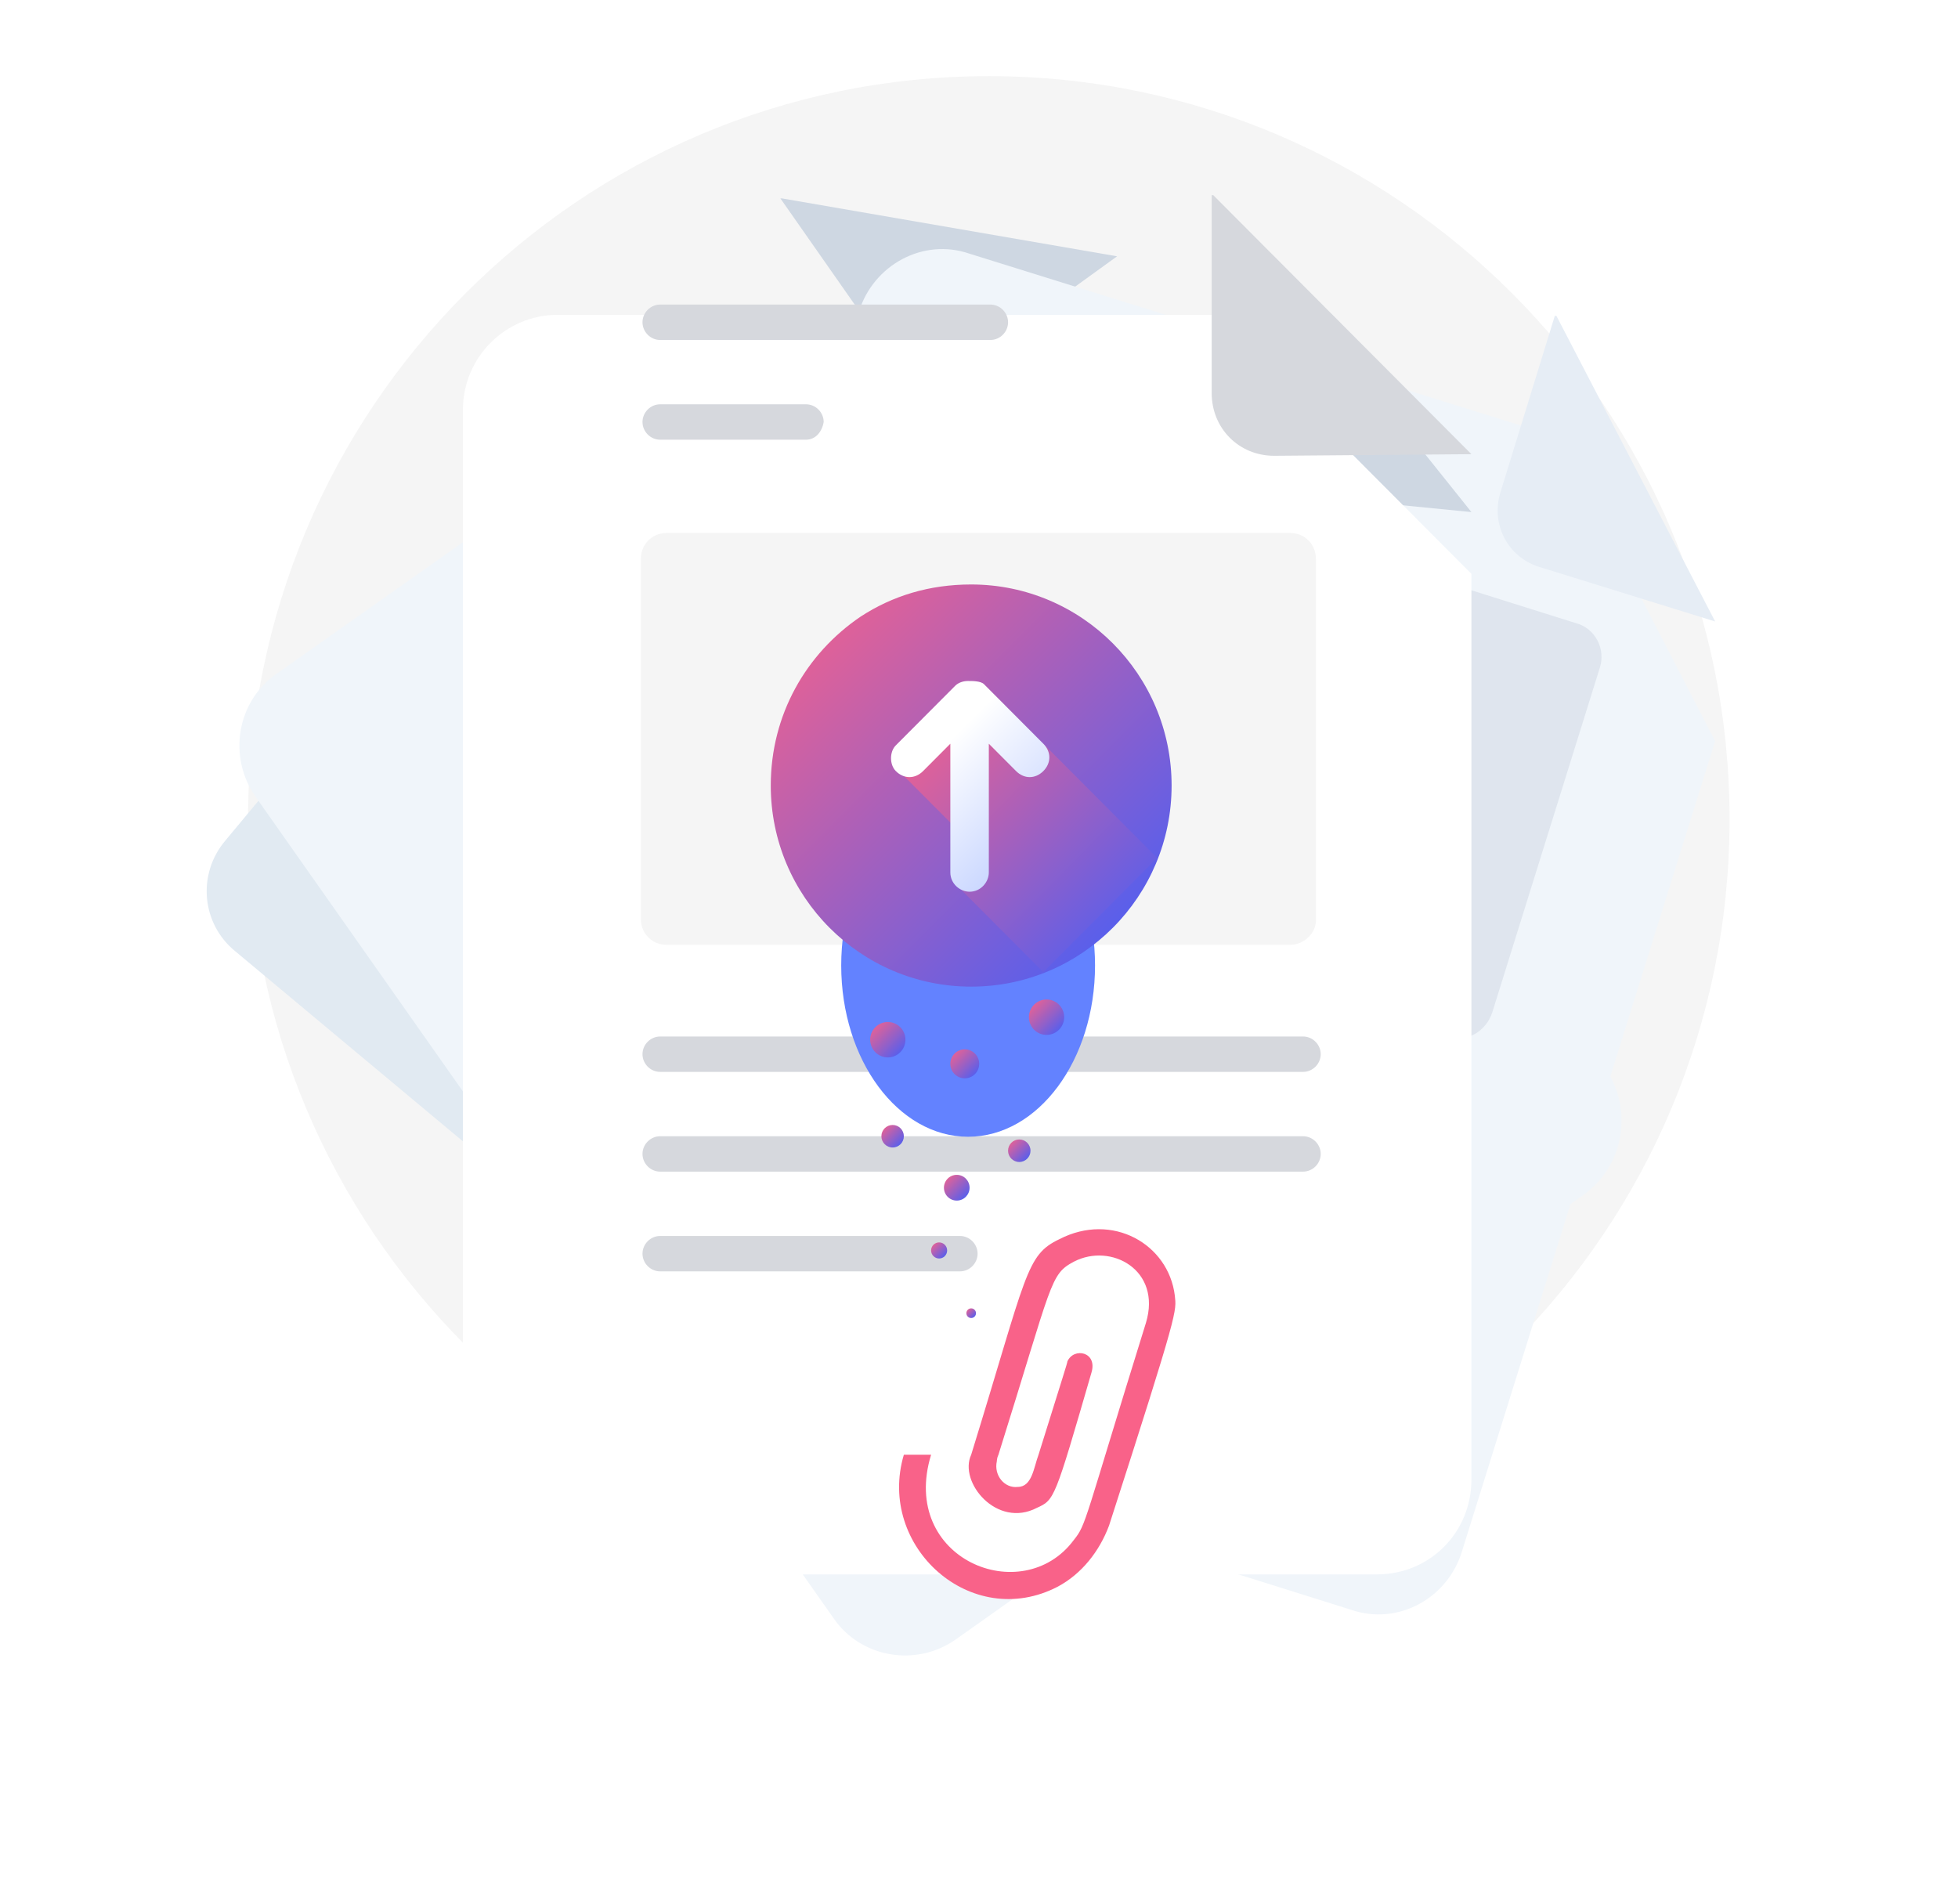 <svg width="180" height="175" viewBox="0 0 180 175" fill="none" xmlns="http://www.w3.org/2000/svg">
<defs>
<filter id="filter0_d" x="0.009" y="7.239" width="171.062" height="166.948" filterUnits="userSpaceOnUse" color-interpolation-filters="sRGB">
<feFlood flood-opacity="0" result="BackgroundImageFix"/>
<feColorMatrix in="SourceAlpha" type="matrix" values="0 0 0 0 0 0 0 0 0 0 0 0 0 0 0 0 0 0 127 0"/>
<feOffset dy="11"/>
<feGaussianBlur stdDeviation="11"/>
<feColorMatrix type="matrix" values="0 0 0 0 0.398 0 0 0 0 0.477 0 0 0 0 0.575 0 0 0 0.18 0"/>
<feBlend mode="normal" in2="BackgroundImageFix" result="effect1_dropShadow"/>
<feBlend mode="normal" in="SourceGraphic" in2="effect1_dropShadow" result="shape"/>
</filter>
<filter id="filter1_d" x="29.179" y="0.897" width="150.495" height="169.515" filterUnits="userSpaceOnUse" color-interpolation-filters="sRGB">
<feFlood flood-opacity="0" result="BackgroundImageFix"/>
<feColorMatrix in="SourceAlpha" type="matrix" values="0 0 0 0 0 0 0 0 0 0 0 0 0 0 0 0 0 0 127 0"/>
<feOffset dy="11"/>
<feGaussianBlur stdDeviation="11"/>
<feColorMatrix type="matrix" values="0 0 0 0 0.398 0 0 0 0 0.477 0 0 0 0 0.575 0 0 0 0.18 0"/>
<feBlend mode="normal" in2="BackgroundImageFix" result="effect1_dropShadow"/>
<feBlend mode="normal" in="SourceGraphic" in2="effect1_dropShadow" result="shape"/>
</filter>
<filter id="filter2_d" x="20.557" y="6.943" width="136.712" height="159.79" filterUnits="userSpaceOnUse" color-interpolation-filters="sRGB">
<feFlood flood-opacity="0" result="BackgroundImageFix"/>
<feColorMatrix in="SourceAlpha" type="matrix" values="0 0 0 0 0 0 0 0 0 0 0 0 0 0 0 0 0 0 127 0"/>
<feOffset dy="11"/>
<feGaussianBlur stdDeviation="11"/>
<feColorMatrix type="matrix" values="0 0 0 0 0.398 0 0 0 0 0.477 0 0 0 0 0.575 0 0 0 0.18 0"/>
<feBlend mode="normal" in2="BackgroundImageFix" result="effect1_dropShadow"/>
<feBlend mode="normal" in="SourceGraphic" in2="effect1_dropShadow" result="shape"/>
</filter>
<filter id="filter3_d" x="64.334" y="56" width="49.333" height="61.5" filterUnits="userSpaceOnUse" color-interpolation-filters="sRGB">
<feFlood flood-opacity="0" result="BackgroundImageFix"/>
<feColorMatrix in="SourceAlpha" type="matrix" values="0 0 0 0 0 0 0 0 0 0 0 0 0 0 0 0 0 0 127 0"/>
<feOffset dy="17"/>
<feGaussianBlur stdDeviation="6.5"/>
<feColorMatrix type="matrix" values="0 0 0 0 0.113 0 0 0 0 0.296 0 0 0 0 1 0 0 0 0.21 0"/>
<feBlend mode="normal" in2="BackgroundImageFix" result="effect1_dropShadow"/>
<feBlend mode="normal" in="SourceGraphic" in2="effect1_dropShadow" result="shape"/>
</filter>
<linearGradient id="paint0_linear" x1="79.996" y1="93.953" x2="83.249" y2="97.196" gradientUnits="userSpaceOnUse">
<stop stop-color="#F96289"/>
<stop offset="1" stop-color="#3F5EFB"/>
</linearGradient>
<linearGradient id="paint1_linear" x1="81.027" y1="103.417" x2="83.098" y2="105.481" gradientUnits="userSpaceOnUse">
<stop stop-color="#F96289"/>
<stop offset="1" stop-color="#3F5EFB"/>
</linearGradient>
<linearGradient id="paint2_linear" x1="87.365" y1="96.467" x2="90.027" y2="99.12" gradientUnits="userSpaceOnUse">
<stop stop-color="#F96289"/>
<stop offset="1" stop-color="#3F5EFB"/>
</linearGradient>
<linearGradient id="paint3_linear" x1="94.588" y1="91.883" x2="97.841" y2="95.126" gradientUnits="userSpaceOnUse">
<stop stop-color="#F96289"/>
<stop offset="1" stop-color="#3F5EFB"/>
</linearGradient>
<linearGradient id="paint4_linear" x1="92.671" y1="104.749" x2="94.742" y2="106.812" gradientUnits="userSpaceOnUse">
<stop stop-color="#F96289"/>
<stop offset="1" stop-color="#3F5EFB"/>
</linearGradient>
<linearGradient id="paint5_linear" x1="86.776" y1="108.002" x2="89.142" y2="110.36" gradientUnits="userSpaceOnUse">
<stop stop-color="#F96289"/>
<stop offset="1" stop-color="#3F5EFB"/>
</linearGradient>
<linearGradient id="paint6_linear" x1="88.839" y1="120.276" x2="89.726" y2="121.16" gradientUnits="userSpaceOnUse">
<stop stop-color="#F96289"/>
<stop offset="1" stop-color="#3F5EFB"/>
</linearGradient>
<linearGradient id="paint7_linear" x1="85.597" y1="114.213" x2="87.076" y2="115.687" gradientUnits="userSpaceOnUse">
<stop stop-color="#F96289"/>
<stop offset="1" stop-color="#3F5EFB"/>
</linearGradient>
<linearGradient id="paint8_linear" x1="70.857" y1="53.73" x2="107.827" y2="90.579" gradientUnits="userSpaceOnUse">
<stop stop-color="#F96289"/>
<stop offset="1" stop-color="#3F5EFB"/>
</linearGradient>
<linearGradient id="paint9_linear" x1="82.648" y1="65.56" x2="106.457" y2="89.291" gradientUnits="userSpaceOnUse">
<stop stop-color="#F96289"/>
<stop offset="1" stop-color="#3F5EFB"/>
</linearGradient>
<linearGradient id="paint10_linear" x1="96.111" y1="79.062" x2="86.175" y2="69.159" gradientUnits="userSpaceOnUse">
<stop offset="0.011" stop-color="#C2D1FF"/>
<stop offset="1" stop-color="white"/>
</linearGradient>
</defs>
<path d="M90.902 143.641C128.511 143.641 158.999 113.053 158.999 75.32C158.999 37.588 128.511 7 90.902 7C53.293 7 22.805 37.588 22.805 75.32C22.805 113.053 53.293 143.641 90.902 143.641Z" fill="#F5F5F5"/>
<path d="M80.29 36.28L133.206 80.496C136.301 83.01 136.743 87.594 134.09 90.7L94.145 138.613C91.64 141.718 87.07 142.162 83.975 139.5L21.627 87.447C18.531 84.933 18.089 80.348 20.742 77.243L52.727 38.794L80.29 36.28Z" fill="#E1EAF2"/>
<path d="M80.29 36.28L70.709 47.963C69.088 49.885 66.14 50.181 64.076 48.406L52.58 38.794L80.29 36.28Z" fill="#CED7E2"/>
<g filter="url(#filter0_d)">
<path d="M145.587 98.833L141.165 101.939L87.955 139.648C84.27 142.31 79.112 141.422 76.606 137.726L23.543 62.307C20.89 58.61 21.774 53.434 25.459 50.92L71.742 18.239L102.695 23.562L142.934 80.644L147.651 87.299C150.157 91.143 149.272 96.171 145.587 98.833Z" fill="#F0F5FA"/>
</g>
<path d="M102.695 23.562L88.987 33.47C86.629 35.245 83.239 34.653 81.47 32.139L71.742 18.239H71.889L102.695 23.562Z" fill="#CED7E2"/>
<path d="M145.587 98.833L141.165 101.939V80.644H142.786L147.503 87.299C150.156 91.144 149.272 96.171 145.587 98.833Z" fill="#CED7E2"/>
<g filter="url(#filter1_d)">
<path d="M157.673 57.131L134.385 131.662C133.058 135.951 128.489 138.465 124.214 136.986L56.854 115.839C52.58 114.508 50.221 109.924 51.548 105.488L78.964 17.647C80.29 13.359 84.859 10.845 89.134 12.323L143.229 29.182" fill="#F0F5FA"/>
</g>
<path opacity="0.5" d="M147.061 61.42L137.186 93.066C136.596 94.841 134.827 95.876 133.058 95.284L73.363 76.504C71.594 75.912 70.562 74.137 71.152 72.363L81.028 40.717C81.617 38.942 83.386 37.907 85.155 38.498L144.85 57.279C146.619 57.723 147.651 59.645 147.061 61.42Z" fill="#CED7E2"/>
<path d="M157.674 57.131L141.46 52.103C138.66 51.216 137.038 48.258 137.923 45.301L142.934 29.034H143.081L157.674 57.131Z" fill="#E6EDF5"/>
<path d="M135.269 47.075L117.287 45.301C114.192 45.005 111.833 42.195 112.276 38.942L114.192 20.901H114.339L135.269 47.075Z" fill="#CED7E2"/>
<g filter="url(#filter2_d)">
<path d="M135.269 41.752V125.008C135.269 129.888 131.437 133.733 126.573 133.733H51.253C46.389 133.733 42.557 129.888 42.557 125.008V26.668C42.557 21.788 46.536 17.943 51.253 17.943H111.538L135.269 41.752Z" fill="white"/>
</g>
<path d="M135.269 41.752L117.139 41.9C113.896 41.9 111.391 39.386 111.391 36.132V17.943H111.538L135.269 41.752Z" fill="#D6D8DD"/>
<path d="M118.613 86.855H61.276C59.949 86.855 58.917 85.82 58.917 84.489V51.364C58.917 50.033 59.949 48.998 61.276 48.998H118.613C119.94 48.998 120.971 50.033 120.971 51.364V84.341C121.119 85.672 119.94 86.855 118.613 86.855Z" fill="#F5F5F5"/>
<path d="M119.793 98.537H60.687C59.802 98.537 59.065 97.798 59.065 96.911C59.065 96.024 59.802 95.284 60.687 95.284H119.793C120.677 95.284 121.414 96.024 121.414 96.911C121.414 97.798 120.677 98.537 119.793 98.537Z" fill="#D6D8DD"/>
<path d="M119.793 107.706H60.687C59.802 107.706 59.065 106.967 59.065 106.079C59.065 105.192 59.802 104.453 60.687 104.453H119.793C120.677 104.453 121.414 105.192 121.414 106.079C121.414 106.967 120.677 107.706 119.793 107.706Z" fill="#D6D8DD"/>
<path d="M89.871 115.248C89.871 116.135 89.134 116.875 88.25 116.875H60.687C59.802 116.875 59.065 116.135 59.065 115.248C59.065 114.361 59.802 113.621 60.687 113.621H88.25C89.134 113.621 89.871 114.361 89.871 115.248Z" fill="#D6D8DD"/>
<path d="M91.05 31.252H60.687C59.802 31.252 59.065 30.513 59.065 29.626C59.065 28.738 59.802 27.999 60.687 27.999H91.05C91.935 27.999 92.672 28.738 92.672 29.626C92.672 30.513 91.935 31.252 91.05 31.252Z" fill="#D6D8DD"/>
<path d="M74.1 40.421H60.687C59.802 40.421 59.065 39.681 59.065 38.794C59.065 37.907 59.802 37.167 60.687 37.167H74.1C74.984 37.167 75.721 37.907 75.721 38.794C75.574 39.681 74.984 40.421 74.1 40.421Z" fill="#D6D8DD"/>
<path d="M101.957 140.24C101.073 142.606 99.452 144.676 97.241 145.859C89.281 150 80.585 142.162 83.091 133.733H85.596C82.648 143.345 93.998 147.929 98.715 141.571C99.894 140.092 99.599 140.092 105.347 121.607C106.821 116.727 102.105 114.213 98.715 115.987C96.504 117.17 96.799 117.762 91.787 133.733C91.64 134.029 91.64 134.324 91.64 134.324C91.345 135.655 92.377 136.838 93.556 136.691C94.882 136.691 95.03 134.916 95.472 133.733C97.683 126.635 98.125 125.304 98.125 125.156C98.715 123.825 100.926 124.269 100.336 126.191C96.946 137.874 96.946 137.874 95.325 138.613C91.64 140.535 88.102 136.247 89.281 133.733C94.44 117.023 94.293 115.396 97.388 113.917C102.252 111.403 107.411 114.361 108.001 119.093C108.148 120.572 108.443 120.128 101.957 140.24Z" fill="#F96289"/>
<g filter="url(#filter3_d)">
<ellipse cx="89" cy="71.75" rx="11.667" ry="15.75" fill="#6382FF"/>
</g>
<path d="M81.617 97.207C82.512 97.207 83.238 96.478 83.238 95.58C83.238 94.682 82.512 93.953 81.617 93.953C80.722 93.953 79.996 94.682 79.996 95.58C79.996 96.478 80.722 97.207 81.617 97.207Z" fill="url(#paint0_linear)"/>
<path d="M82.059 105.488C82.629 105.488 83.091 105.024 83.091 104.453C83.091 103.881 82.629 103.417 82.059 103.417C81.489 103.417 81.027 103.881 81.027 104.453C81.027 105.024 81.489 105.488 82.059 105.488Z" fill="url(#paint1_linear)"/>
<path d="M88.692 99.129C89.424 99.129 90.018 98.533 90.018 97.798C90.018 97.063 89.424 96.467 88.692 96.467C87.959 96.467 87.365 97.063 87.365 97.798C87.365 98.533 87.959 99.129 88.692 99.129Z" fill="url(#paint2_linear)"/>
<path d="M96.209 95.136C97.105 95.136 97.831 94.408 97.831 93.51C97.831 92.611 97.105 91.883 96.209 91.883C95.314 91.883 94.588 92.611 94.588 93.51C94.588 94.408 95.314 95.136 96.209 95.136Z" fill="url(#paint3_linear)"/>
<path d="M93.703 106.819C94.273 106.819 94.735 106.355 94.735 105.784C94.735 105.212 94.273 104.749 93.703 104.749C93.133 104.749 92.671 105.212 92.671 105.784C92.671 106.355 93.133 106.819 93.703 106.819Z" fill="url(#paint4_linear)"/>
<path d="M87.955 110.368C88.606 110.368 89.134 109.838 89.134 109.185C89.134 108.532 88.606 108.002 87.955 108.002C87.304 108.002 86.776 108.532 86.776 109.185C86.776 109.838 87.304 110.368 87.955 110.368Z" fill="url(#paint5_linear)"/>
<path d="M89.281 121.163C89.525 121.163 89.723 120.965 89.723 120.72C89.723 120.475 89.525 120.276 89.281 120.276C89.037 120.276 88.839 120.475 88.839 120.72C88.839 120.965 89.037 121.163 89.281 121.163Z" fill="url(#paint6_linear)"/>
<path d="M86.334 115.691C86.741 115.691 87.071 115.36 87.071 114.952C87.071 114.544 86.741 114.213 86.334 114.213C85.927 114.213 85.597 114.544 85.597 114.952C85.597 115.36 85.927 115.691 86.334 115.691Z" fill="url(#paint7_linear)"/>
<path d="M79.111 56.688C82.059 54.765 85.449 53.73 89.281 53.73C99.452 53.73 107.706 62.011 107.706 72.215C107.706 82.419 99.452 90.7 89.281 90.7C79.111 90.7 70.857 82.419 70.857 72.215C70.857 65.708 74.1 60.089 79.111 56.688Z" fill="url(#paint8_linear)"/>
<path d="M106.379 78.87L95.914 68.37L92.377 67.039L88.544 65.56L82.648 70.884L88.839 77.095L87.955 81.383L95.914 89.369L106.379 78.87Z" fill="url(#paint9_linear)"/>
<path d="M90.461 62.898L95.914 68.37C96.651 69.109 96.651 70.145 95.914 70.884C95.177 71.623 94.145 71.623 93.409 70.884L90.903 68.37V80.201C90.903 81.088 90.166 81.975 89.134 81.975C88.25 81.975 87.365 81.236 87.365 80.201V68.37L84.86 70.884C84.123 71.623 83.091 71.623 82.354 70.884C82.059 70.588 81.912 70.145 81.912 69.701C81.912 69.257 82.059 68.814 82.354 68.518L87.808 63.046C88.102 62.751 88.544 62.603 88.987 62.603C89.429 62.603 90.166 62.603 90.461 62.898Z" fill="url(#paint10_linear)"/>

</svg>
